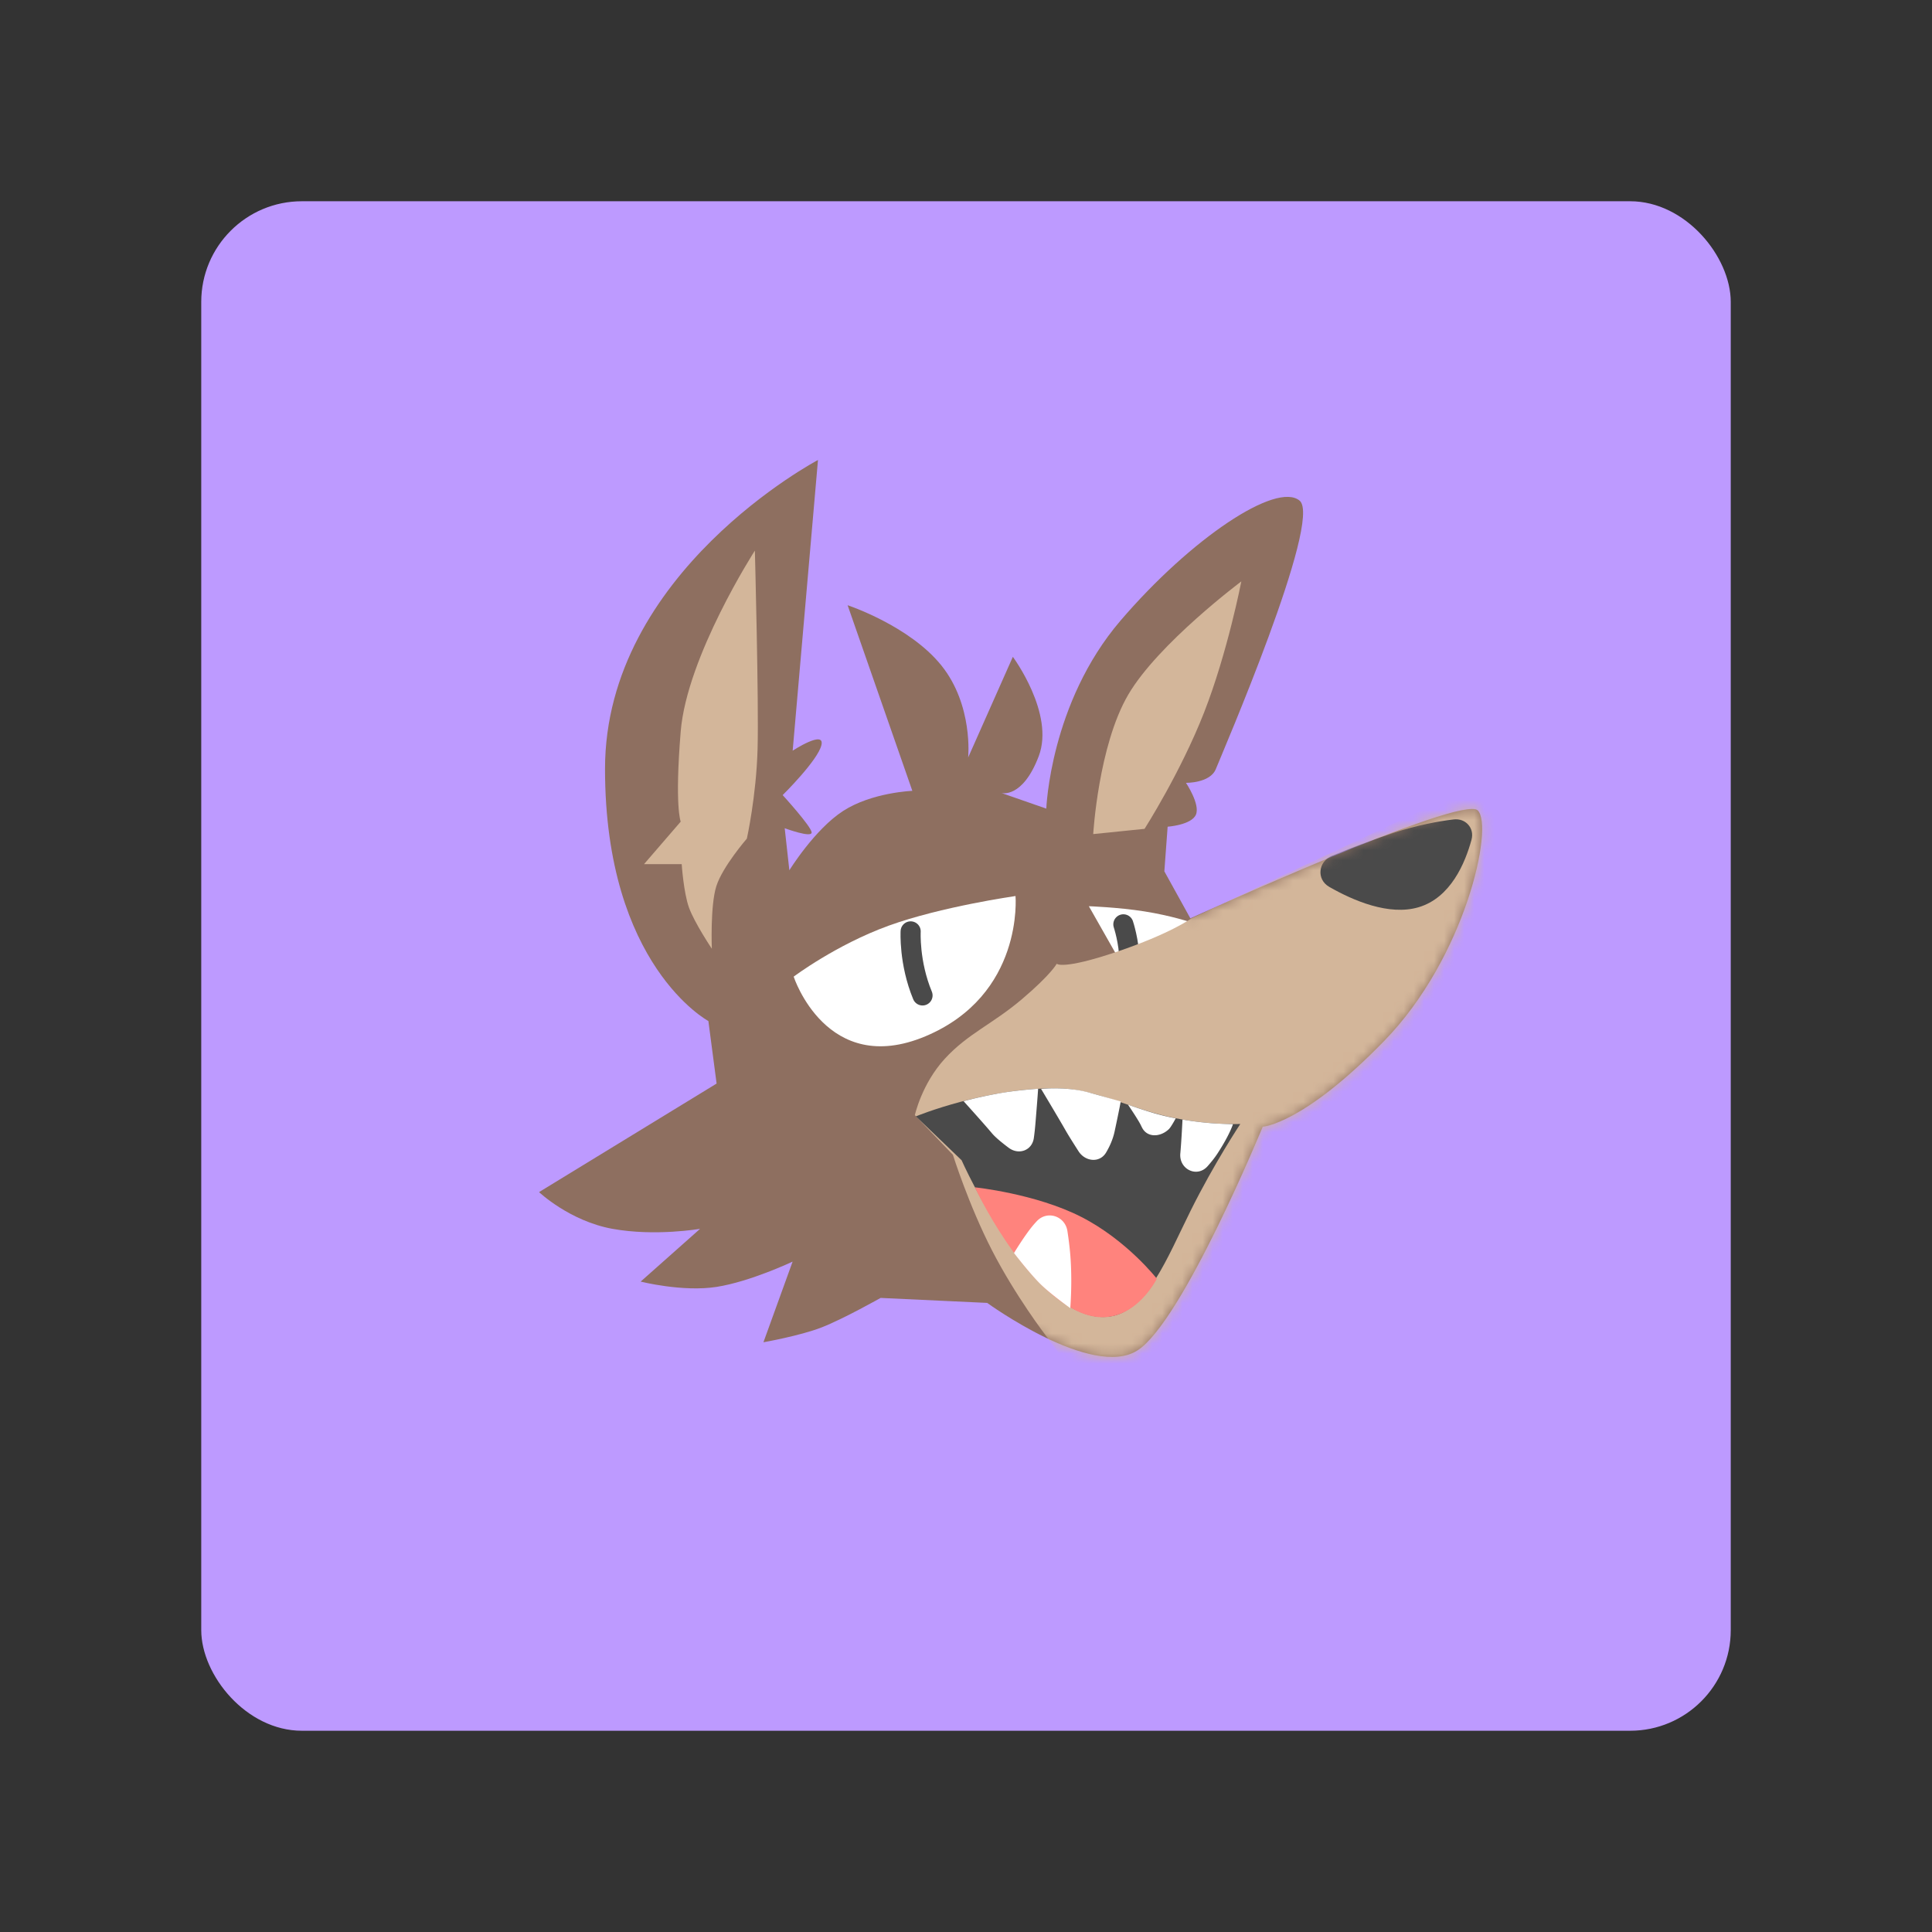 <svg xmlns="http://www.w3.org/2000/svg" width="192" height="192" fill="none"><rect width="100%" height="100%" fill="#333333" stroke="none"/><rect width="152" height="152" x="20" y="20" fill="#BD9AFF" rx="10"/><path fill="#8E6F60" fill-rule="evenodd" d="M113.031 134.207c-4.487 2.859-14.925-4.726-14.925-4.726l-10.593-.495s-3.718 2.1-5.878 2.937c-2.16.836-5.766 1.469-5.766 1.469l2.901-8.015s-4.188 1.986-7.555 2.513c-3.368.527-7.548-.527-7.548-.527l5.908-5.245s-4.465.776-8.72 0c-4.253-.776-7.285-3.649-7.285-3.649l17.645-10.786-.817-6.214s-10.272-5.5-10.272-25.053S81.29 45.714 81.29 45.714l-2.515 28.887s3.204-2.09 2.86-.567c-.343 1.523-3.854 4.981-3.854 4.981s2.843 3.117 2.879 3.707c.036.591-2.677-.414-2.677-.414l.462 4.181s2.496-4.057 5.35-5.901c2.856-1.844 6.872-1.995 6.872-1.995l-6.432-18.446s6.14 2.03 9.32 5.987c3.178 3.957 2.66 9.142 2.66 9.142l4.441-10.002s4.185 5.642 2.57 9.882c-1.616 4.239-3.704 3.652-3.704 3.652l4.458 1.551s.377-10.508 7.373-18.68c6.996-8.17 15.502-13.848 17.804-11.923 2.301 1.925-7.756 25.233-8.324 26.66-.568 1.428-2.973 1.381-2.973 1.381s1.425 2.118.992 3.156c-.433 1.037-2.814 1.204-2.814 1.204l-.327 4.434 2.585 4.673s26.97-12.338 28.565-10.723c1.595 1.616-1.199 14.567-9.293 22.896-8.095 8.329-12.08 8.533-12.08 8.533s-7.968 19.379-12.456 22.237Z" clip-rule="evenodd"/><mask id="a" width="95" height="90" x="53" y="45" maskUnits="userSpaceOnUse" style="mask-type:luminance"><path fill="#fff" fill-rule="evenodd" d="M113.031 134.207c-4.487 2.859-14.925-4.726-14.925-4.726l-10.593-.495s-3.718 2.1-5.878 2.937c-2.16.836-5.766 1.469-5.766 1.469l2.901-8.015s-4.188 1.986-7.555 2.513c-3.368.527-7.548-.527-7.548-.527l5.908-5.245s-4.465.776-8.72 0c-4.253-.776-7.285-3.649-7.285-3.649l17.645-10.786-.817-6.214s-10.272-5.5-10.272-25.053S81.29 45.714 81.29 45.714l-2.515 28.887s3.204-2.09 2.86-.567c-.343 1.523-3.854 4.981-3.854 4.981s2.843 3.117 2.879 3.707c.036.591-2.677-.414-2.677-.414l.462 4.181s2.496-4.057 5.35-5.901c2.856-1.844 6.872-1.995 6.872-1.995l-6.432-18.446s6.14 2.03 9.32 5.987c3.178 3.957 2.66 9.142 2.66 9.142l4.441-10.002s4.185 5.642 2.57 9.882c-1.616 4.239-3.704 3.652-3.704 3.652l4.458 1.551s.377-10.508 7.373-18.68c6.996-8.17 15.502-13.848 17.804-11.923 2.301 1.925-7.756 25.233-8.324 26.66-.568 1.428-2.973 1.381-2.973 1.381s1.425 2.118.992 3.156c-.433 1.037-2.814 1.204-2.814 1.204l-.327 4.434 2.585 4.673s26.97-12.338 28.565-10.723c1.595 1.616-1.199 14.567-9.293 22.896-8.095 8.329-12.08 8.533-12.08 8.533s-7.968 19.379-12.456 22.237Z" clip-rule="evenodd"/></mask><g mask="url(#a)"><path fill="#fff" fill-rule="evenodd" d="m108.21 90.059 2.758 4.857 7.414-3.256s-2.035-.674-4.661-1.088c-2.627-.413-5.511-.513-5.511-.513Z" clip-rule="evenodd"/><path stroke="#4A4A4A" stroke-linecap="round" stroke-width="2" d="M111.64 91.86s.586 1.766.586 3.533"/><path fill="#D3B69A" fill-rule="evenodd" d="M70.741 94.283s-1.74-2.598-2.275-4.1c-.535-1.502-.719-4.305-.719-4.305h-3.744l3.645-4.225s-.614-1.483 0-8.962c.613-7.478 7.37-17.972 7.37-17.972s.4 15.02.269 19.72c-.13 4.699-1.064 8.9-1.064 8.9s-2.415 2.782-3.034 4.726c-.618 1.944-.448 6.218-.448 6.218Zm37.902-11.393 5.101-.52s3.588-5.61 5.92-11.573c2.333-5.964 3.698-13.018 3.698-13.018s-8.257 6.17-11.233 11.247c-2.976 5.077-3.486 13.865-3.486 13.865Zm-17.725 27.929s.68-3.101 2.974-5.601c2.294-2.501 4.746-3.444 7.664-5.92 2.919-2.477 3.459-3.52 3.459-3.52s.56.634 5.939-1.18c5.378-1.815 7.458-3.339 7.458-3.339l31.476-14.763-8.516 53.447s-33.206 7.51-33.819 7.232c-.613-.278-3.627-4.456-3.627-4.456s-3.012-3.927-5.343-8.464c-2.332-4.538-3.886-9.499-3.886-9.499l-3.779-3.937Z" clip-rule="evenodd"/><path fill="#fff" fill-rule="evenodd" d="M100.92 89.046s-7.394 1.053-12.619 2.952-9.427 5.06-9.427 5.06 3.267 10.047 13.086 5.93c9.819-4.117 8.96-13.942 8.96-13.942Z" clip-rule="evenodd"/><path fill="#4A4A4A" fill-rule="evenodd" d="m91.018 110.942 4.545 4.362s7.323 16.495 14.691 15.536c3.708-.482 5.74-5.836 8.073-10.531 2.334-4.694 4.931-8.607 4.931-8.607s-3.436.148-7.299-.76c-3.863-.908-7.227-2.699-10.62-2.779-7.155-.169-14.32 2.779-14.32 2.779Z" clip-rule="evenodd"/><path fill="#FF837D" fill-rule="evenodd" d="M96.883 117.996s6.026.619 10.564 2.935c4.539 2.316 7.52 6.147 7.52 6.147s-2.649 5.37-7.52 3.39c-5.894-2.396-10.564-12.472-10.564-12.472Z" clip-rule="evenodd"/><path fill="#4A4A4A" fill-rule="evenodd" d="M138.5 82.765c-2.223.727-4.435 1.587-6.124 2.28-1.384.569-1.575 2.35-.277 3.092 2.392 1.37 5.935 2.885 8.864 2.027 3.197-.937 4.65-4.405 5.276-6.725.309-1.146-.598-2.15-1.777-2.006-1.479.18-3.585.555-5.962 1.332Z" clip-rule="evenodd"/></g><path fill="#fff" fill-rule="evenodd" d="M100.771 124.524s1.046-1.738 1.896-2.75c.107-.128.232-.267.368-.413 1.035-1.104 2.815-.514 3.044.983.115.75.219 1.559.284 2.345.223 2.693 0 5.308 0 5.308s-1.978-1.384-3.072-2.493c-1.095-1.109-2.52-2.98-2.52-2.98Zm-5.011-15.089s1.971 2.177 2.82 3.189c.342.407.998.944 1.66 1.44 1.005.753 2.328.272 2.502-.971.059-.422.114-.905.159-1.454.223-2.693.267-3.437.267-3.437s-2.146.127-4.114.496a43.34 43.34 0 0 0-3.294.737Zm7.701-1.222s1.791 2.987 2.432 4.117c.276.486.793 1.306 1.291 2.083.669 1.041 2.11 1.186 2.74.121.352-.596.675-1.304.842-2.08.485-2.255.61-2.992.61-2.992s-.955-.276-3.167-.892c-2.213-.616-4.748-.357-4.748-.357Zm14.054 3.047s-.098 2.058-.216 3.365c-.144 1.578 1.662 2.456 2.711 1.27.374-.422.719-.855.988-1.27 1.219-1.871 1.533-2.906 1.533-2.906s-.752-.004-2.145-.099a30.713 30.713 0 0 1-2.871-.36Zm-5.42-1.482s1.061 1.552 1.313 2.108c.026.057.061.126.103.204.535 1.001 1.833.91 2.651.122.23-.221.679-1.071.679-1.071s-1.064-.19-2.3-.557a48.456 48.456 0 0 1-2.446-.806Z" clip-rule="evenodd"/><path stroke="#4A4A4A" stroke-linecap="round" stroke-width="2" d="M90.5 92.561s-.175 3.098 1.179 6.363"/></svg>